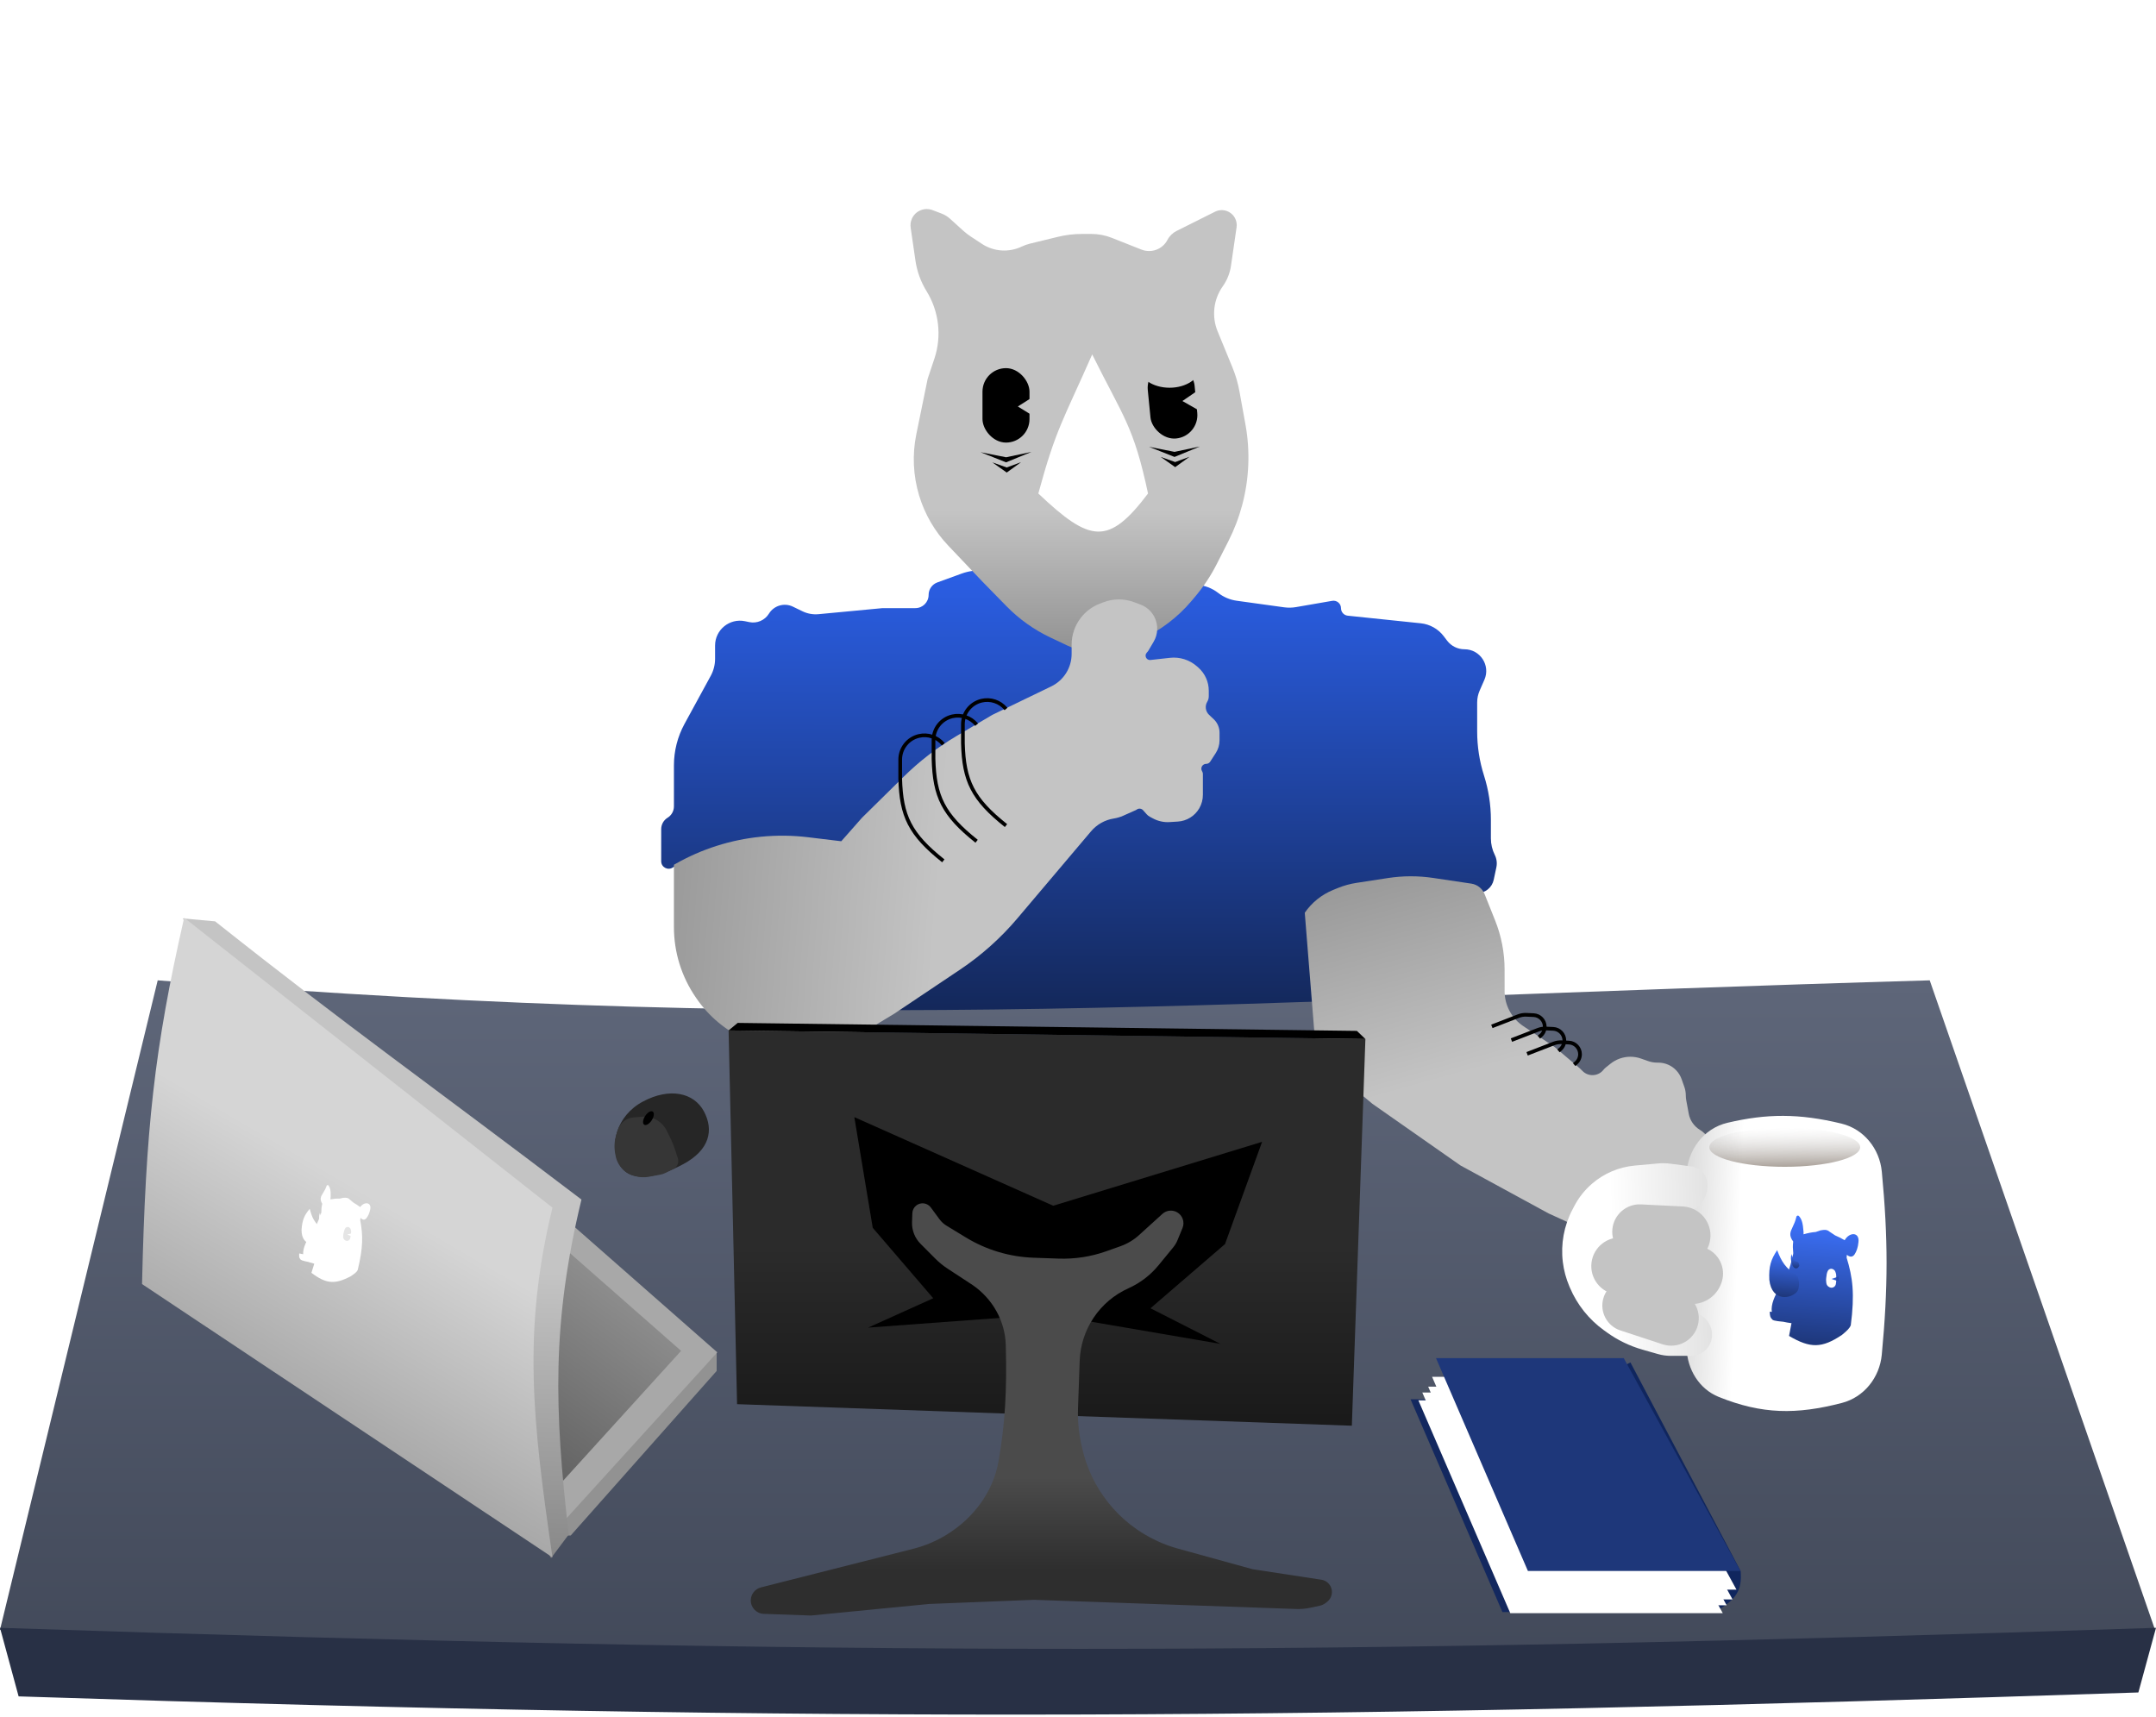 <svg width="265" height="211" viewBox="0 0 265 211" fill="none" xmlns="http://www.w3.org/2000/svg">
<path d="M115.211 71.589L118.213 70.497C119.02 70.204 119.879 70.082 120.736 70.138L147.111 71.882C148.064 71.945 148.976 72.292 149.73 72.878C150.392 73.393 151.178 73.725 152.009 73.84L157.837 74.647C158.321 74.714 158.811 74.706 159.292 74.622L163.748 73.851C164.312 73.754 164.827 74.188 164.827 74.76C164.827 75.232 165.184 75.628 165.654 75.677L174.633 76.612C175.752 76.729 176.772 77.302 177.452 78.198L177.87 78.748C178.376 79.414 179.164 79.805 180.001 79.805C181.93 79.805 183.225 81.785 182.452 83.553L181.867 84.888C181.667 85.347 181.563 85.842 181.563 86.343V89.908C181.563 91.75 181.847 93.581 182.406 95.336C182.964 97.092 183.249 98.923 183.249 100.765V103.054C183.249 103.759 183.413 104.453 183.728 105.083C183.963 105.555 184.032 106.092 183.923 106.607L183.598 108.135C183.395 109.097 182.546 109.784 181.563 109.784H172.991C168.802 109.784 164.662 110.688 160.854 112.433L161.817 121.824V124.232L141.624 129.008C135.843 130.376 129.805 130.205 124.11 128.515L109.684 124.232L106.554 104.125L102.529 103.639C97.956 103.086 93.318 103.468 88.896 104.761L82.978 106.492C82.883 106.519 82.794 106.562 82.713 106.618C82.103 107.04 81.27 106.604 81.27 105.862V101.914C81.27 101.343 81.566 100.813 82.053 100.513C82.539 100.214 82.835 99.684 82.835 99.113V94.079C82.835 92.297 83.282 90.543 84.136 88.978L87.357 83.073C87.708 82.429 87.892 81.708 87.892 80.976V79.348C87.892 77.41 89.673 75.962 91.57 76.357L92.098 76.467C93.042 76.664 94.008 76.248 94.513 75.427C95.129 74.426 96.402 74.055 97.459 74.567L98.632 75.135C99.246 75.433 99.93 75.557 100.61 75.492L108.48 74.748H112.511C113.41 74.748 114.139 74.019 114.139 73.119C114.139 72.435 114.568 71.823 115.211 71.589Z" fill="url(#paint0_linear_203_557)"/>
<path d="M19.384 120.5C105.642 127.342 150.983 122.977 237.188 120.5L264.88 200.325C158.162 213.475 101.992 208.842 0 200.325L19.384 120.5Z" fill="url(#paint1_linear_203_557)"/>
<path d="M0 200.084C103.934 203.545 161.953 203.52 265 200.084L262.833 208.03C164.178 211.316 102.714 211.805 2.288 208.512L0 200.084Z" fill="#283045"/>
<path d="M183.769 113.135L182.475 109.898C182.35 109.586 182.152 109.309 181.897 109.09C181.6 108.836 181.237 108.67 180.85 108.612L176.158 107.912C174.313 107.637 172.438 107.641 170.595 107.924L166.704 108.523C165.937 108.641 165.186 108.848 164.467 109.14L163.862 109.386C162.449 109.96 161.236 110.936 160.372 112.192L161.528 126.588C161.638 127.964 162.105 129.287 162.883 130.427C163.294 131.03 163.786 131.574 164.346 132.042L168.68 135.67L179.516 143.255L190.352 149.155L197.214 152.285C197.214 153.203 197.613 154.075 198.306 154.676L198.464 154.813C198.831 155.131 199.259 155.372 199.721 155.522L201.526 156.106C202.547 156.436 203.655 156.372 204.631 155.924L205.492 155.53C205.823 155.378 206.092 155.118 206.255 154.792C206.405 154.493 206.644 154.248 206.94 154.093L207.544 153.775C208.336 153.358 208.952 152.668 209.276 151.833L209.334 151.685C209.52 151.207 209.616 150.697 209.616 150.184V149.857C209.616 149.394 209.514 148.938 209.319 148.519L208.85 147.514C208.8 147.408 208.712 147.326 208.602 147.285C208.266 147.159 208.209 146.708 208.503 146.502L208.908 146.219C208.978 146.17 209.038 146.109 209.086 146.039L209.701 145.141C210.273 144.305 210.579 143.315 210.579 142.303V141.946C210.579 141.305 210.411 140.675 210.093 140.118L209.999 139.953C209.748 139.513 209.387 139.145 208.953 138.885C208.226 138.448 207.721 137.721 207.567 136.887L207.261 135.237C207.226 135.045 207.208 134.849 207.208 134.654C207.208 134.291 207.146 133.93 207.025 133.588L206.692 132.644C206.556 132.257 206.342 131.902 206.065 131.6C205.489 130.971 204.675 130.613 203.822 130.613H203.688C203.308 130.613 202.931 130.549 202.573 130.422L201.7 130.115C201.281 129.967 200.84 129.891 200.396 129.891C199.505 129.891 198.642 130.194 197.947 130.75L197.37 131.211C197.267 131.294 197.173 131.388 197.091 131.493C196.452 132.306 195.246 132.378 194.515 131.647L194.204 131.336L191.074 128.687L187.462 126.279L187.238 126.129C185.798 125.17 184.934 123.554 184.934 121.824V119.18C184.934 117.109 184.539 115.057 183.769 113.135Z" fill="url(#paint2_linear_203_557)"/>
<path d="M114.018 46.574L114.849 44.083C115.772 41.313 115.42 38.275 113.886 35.79C113.179 34.644 112.714 33.365 112.52 32.033L111.931 27.981C111.879 27.621 111.926 27.254 112.067 26.919C112.484 25.928 113.61 25.445 114.615 25.826L115.735 26.251C116.112 26.394 116.459 26.607 116.759 26.877L118.385 28.349C118.684 28.619 119.004 28.866 119.341 29.088L120.693 29.976C122.154 30.937 124.013 31.061 125.589 30.305C125.901 30.155 126.228 30.038 126.563 29.956L129.984 29.12C130.975 28.878 131.992 28.755 133.013 28.755H134.136C135.004 28.755 135.864 28.919 136.67 29.239L140.296 30.677C141.51 31.159 142.892 30.645 143.496 29.487C143.744 29.011 144.136 28.626 144.616 28.386L148.453 26.468L149.341 26.024C150.294 25.547 151.452 25.975 151.865 26.958C151.996 27.267 152.039 27.607 151.991 27.939L151.302 32.675C151.17 33.581 150.825 34.442 150.296 35.188C149.148 36.805 148.909 38.897 149.663 40.731L151.484 45.163C151.87 46.101 152.156 47.078 152.338 48.076L153.081 52.167C153.68 55.461 153.544 58.847 152.681 62.083C152.271 63.619 151.701 65.108 150.981 66.525L149.549 69.34C148.821 70.773 147.929 72.118 146.891 73.346L146.431 73.891C144.749 75.882 142.648 77.478 140.278 78.562L138.498 79.377C137.362 79.897 136.127 80.166 134.878 80.166C133.589 80.166 132.317 79.88 131.153 79.328L129.1 78.356C127.088 77.403 125.262 76.1 123.705 74.509L120.761 71.497L116.543 67.054C114.883 65.305 113.657 63.19 112.964 60.881C112.234 58.445 112.118 55.865 112.628 53.374L114.018 46.574Z" fill="url(#paint3_linear_203_557)"/>
<path d="M82.835 113.956V106.293L82.966 106.218C86.213 104.362 89.815 103.213 93.537 102.846C95.466 102.656 97.411 102.678 99.335 102.911L103.402 103.403L105.951 100.513L111.044 95.497C113.019 93.551 115.225 91.854 117.612 90.443L121.964 87.871L129.188 84.38C130.733 83.644 131.717 82.086 131.717 80.376V80.046V79.24C131.717 78.045 132.113 76.884 132.844 75.938C133.445 75.16 134.249 74.56 135.167 74.205L135.606 74.035C136.823 73.564 138.171 73.556 139.393 74.015L140.187 74.312C140.934 74.592 141.547 75.144 141.904 75.858C142.383 76.817 142.344 77.954 141.798 78.878L141.139 79.993C141.118 80.028 141.095 80.061 141.068 80.091L140.945 80.229C140.635 80.578 140.882 81.129 141.349 81.129L143.804 80.856C145.001 80.723 146.2 81.099 147.106 81.893L147.279 82.043C148.101 82.763 148.573 83.803 148.573 84.895V85.586C148.573 85.821 148.509 86.052 148.388 86.253C148.074 86.776 148.167 87.447 148.611 87.865L149.183 88.403C149.639 88.832 149.897 89.431 149.897 90.057V90.987C149.897 91.547 149.735 92.095 149.431 92.565L148.747 93.622C148.638 93.79 148.452 93.891 148.252 93.891C147.802 93.891 147.517 94.375 147.736 94.769L147.771 94.832C147.823 94.926 147.85 95.031 147.85 95.139V97.704C147.85 98.283 147.698 98.851 147.408 99.351C146.857 100.303 145.866 100.916 144.769 100.984L143.769 101.047C143.053 101.092 142.338 100.935 141.707 100.595L141.314 100.384C141.178 100.31 141.055 100.214 140.953 100.098L140.501 99.59C140.3 99.363 139.958 99.329 139.716 99.511C139.681 99.537 139.643 99.559 139.603 99.577L138.049 100.268C137.682 100.431 137.295 100.545 136.898 100.608C135.808 100.78 134.816 101.338 134.103 102.181L125.042 112.89C123 115.303 120.632 117.419 118.007 119.178L109.924 124.593L106.814 126.473C105.049 127.539 103.107 128.278 101.079 128.654L100.268 128.805C97.307 129.355 94.249 128.972 91.515 127.711C89.143 126.616 87.109 124.903 85.628 122.751L85.521 122.596C83.771 120.055 82.835 117.042 82.835 113.956Z" fill="url(#paint4_linear_203_557)"/>
<path d="M115.945 105.811C111.833 102.544 110.77 100.297 110.647 95.698V93.364C110.647 91.98 111.6 90.778 112.947 90.461V90.461C114.046 90.202 115.198 90.587 115.921 91.455L115.945 91.484" stroke="black" stroke-width="0.454"/>
<path d="M123.65 101.477C119.538 98.209 118.475 95.962 118.353 91.363V89.03C118.353 87.646 119.305 86.444 120.652 86.126V86.126C121.752 85.868 122.903 86.252 123.626 87.12L123.65 87.149" stroke="black" stroke-width="0.454"/>
<path d="M120.038 103.403C115.926 100.136 114.863 97.889 114.741 93.29V90.956C114.741 89.572 115.693 88.37 117.04 88.053V88.053C118.14 87.794 119.291 88.179 120.014 89.047L120.038 89.076" stroke="black" stroke-width="0.454"/>
<path d="M185.776 127.844L189.045 126.579C189.351 126.461 189.678 126.407 190.006 126.421L190.905 126.46C191.673 126.493 192.278 127.126 192.278 127.894V127.894C192.278 128.32 192.089 128.724 191.761 128.997L191.556 129.169" stroke="black" stroke-width="0.454"/>
<path d="M183.369 126.159L186.637 124.893C186.943 124.775 187.27 124.721 187.598 124.735L188.497 124.775C189.265 124.808 189.87 125.44 189.87 126.209V126.209C189.87 126.635 189.681 127.039 189.354 127.311L189.148 127.483" stroke="black" stroke-width="0.454"/>
<path d="M187.703 129.53L190.972 128.265C191.278 128.146 191.605 128.092 191.932 128.107L192.832 128.146C193.599 128.179 194.205 128.811 194.205 129.58V129.58C194.205 130.006 194.015 130.41 193.688 130.683L193.482 130.854" stroke="black" stroke-width="0.454"/>
<path d="M134.245 43.564C138.073 51.278 139.341 52.35 141.108 60.661C136.223 67.108 134.003 66.691 127.623 60.661C129.789 52.685 130.695 51.626 134.245 43.564Z" fill="white"/>
<rect x="120.76" y="45.25" width="5.779" height="9.15" rx="2.89" fill="black"/>
<rect x="140.796" y="45.072" width="5.779" height="9.15" rx="2.89" transform="rotate(-5.596 140.796 45.072)" fill="black"/>
<path d="M125.104 49.962L127.263 48.594L127.279 51.305L125.104 49.962Z" fill="#C4C4C4"/>
<path d="M145.332 49.292L147.44 47.847L147.554 50.555L145.332 49.292Z" fill="#C4C4C4"/>
<ellipse cx="143.757" cy="45.13" rx="3.732" ry="2.528" fill="#C4C4C4"/>
<path d="M123.659 56.829L120.524 55.583L123.659 56.206L126.78 55.547L123.659 56.829Z" fill="black"/>
<path d="M123.74 58.083L121.964 56.829L123.738 57.46L125.502 56.808L123.74 58.083Z" fill="black"/>
<path d="M144.363 56.164L141.228 54.918L144.363 55.541L147.484 54.882L144.363 56.164Z" fill="black"/>
<path d="M144.444 57.418L142.668 56.164L144.442 56.795L146.206 56.143L144.444 57.418Z" fill="black"/>
<g filter="url(#filter0_d_203_557)">
<path d="M89.554 123.027L167.825 124.083L166.159 171.612L90.595 168.964L89.554 123.027Z" fill="url(#paint5_linear_203_557)"/>
<path d="M90.671 122.102L166.776 123.083L167.825 124.083L89.554 123.027L90.671 122.102Z" fill="black"/>
<path d="M105.007 133.684L129.454 144.575L155.127 136.72L150.57 149.285L141.407 157.179L150.004 161.553L128.838 157.925L106.706 159.555L114.707 155.947L107.272 147.288L105.007 133.684Z" fill="black"/>
<path d="M112.26 186.738L93.525 191.489C92.814 191.67 92.307 192.298 92.281 193.032C92.249 193.943 92.962 194.707 93.873 194.739L99.683 194.943L114.19 193.524L127.099 193.012L140.695 193.489L159.32 194.142C159.897 194.162 160.473 194.111 161.038 193.991L162.212 193.741C162.478 193.684 162.727 193.568 162.942 193.402L163.118 193.266C163.691 192.821 163.873 192.035 163.555 191.383C163.334 190.932 162.907 190.618 162.41 190.543L153.975 189.256L144.776 186.717C143.91 186.478 143.065 186.169 142.249 185.793C137.499 183.605 134.06 179.303 132.97 174.188L132.875 173.741C132.576 172.342 132.451 170.911 132.501 169.482L132.706 163.644C132.842 159.77 135.167 156.309 138.703 154.719C140.137 154.075 141.403 153.107 142.4 151.891L144.207 149.687C144.423 149.423 144.599 149.129 144.729 148.813L145.346 147.311C145.636 146.604 145.367 145.791 144.713 145.397C144.128 145.045 143.38 145.118 142.874 145.577L140.001 148.185C139.339 148.786 138.565 149.249 137.723 149.549L136 150.162C134.112 150.834 132.114 151.143 130.112 151.073L127.037 150.965C124.098 150.862 121.234 150.005 118.722 148.476L116.338 147.026C116.003 146.822 115.711 146.554 115.478 146.238L114.411 144.789C113.991 144.219 113.184 144.107 112.625 144.54C112.33 144.769 112.152 145.118 112.139 145.491L112.1 146.588C112.065 147.585 112.445 148.551 113.149 149.258L114.956 151.071C115.419 151.536 115.93 151.952 116.48 152.312L119.54 154.316C121.987 155.997 123.539 158.72 123.622 161.688C123.776 167.219 123.544 171.381 122.73 175.995C122.063 179.778 119.636 182.982 116.367 184.999C115.095 185.784 113.71 186.371 112.26 186.738Z" fill="url(#paint6_linear_203_557)"/>
</g>
<g filter="url(#filter1_d_203_557)">
<path d="M41.37 165.296L60.973 142.135L88.085 164.409L88.085 166.697L70.145 186.924L67.737 186.924L41.37 165.296Z" fill="#929292"/>
<path d="M39.925 162.406L59.529 139.246L88.165 164.409L69.021 185.479L39.925 162.406Z" fill="#A8A8A8"/>
<path d="M39.925 162.406L57.721 141.381L83.717 164.224L66.339 183.352L39.925 162.406Z" fill="url(#paint7_linear_203_557)"/>
<path d="M22.467 111.072L26.44 111.433C43.391 124.87 52.028 130.852 71.469 145.627C67.82 160.76 68.12 171.37 69.904 186.804L67.737 189.693L22.467 111.072Z" fill="url(#paint8_linear_203_557)"/>
<path d="M22.635 110.988L67.906 146.627C64.185 161.921 65.48 172.897 67.906 189.609L17.458 156.018C17.904 136.967 18.952 127.151 22.635 110.988Z" fill="url(#paint9_linear_203_557)"/>
<path fill-rule="evenodd" clip-rule="evenodd" d="M40.144 143.949C40.166 143.882 40.234 143.84 40.304 143.854C40.336 143.861 40.366 143.879 40.385 143.906C40.596 144.204 40.666 144.537 40.643 145.277C40.64 145.386 40.63 145.495 40.611 145.602C41.021 145.53 41.391 145.499 41.739 145.514L42.187 145.416C42.559 145.391 42.703 145.413 42.857 145.51L43.459 146.018L43.458 146.018C43.719 146.163 43.988 146.34 44.272 146.551C44.785 145.843 45.717 145.941 45.498 146.87C45.401 147.337 45.224 147.7 45.018 147.938C44.795 148.196 44.522 148.114 44.325 147.885L44.273 148.146C44.62 149.981 44.656 151.486 43.957 154.33L43.941 154.33C43.845 154.531 43.587 154.748 43.068 155.082C41.124 156.089 40.076 155.985 38.278 154.637L38.629 153.51C38.423 153.459 38.241 153.409 38.078 153.358C38.028 153.342 37.981 153.324 37.936 153.305C37.127 153.143 36.933 153.058 36.896 152.928C36.769 152.788 36.752 152.625 36.775 152.253L37.262 152.349C37.21 151.563 37.745 150.513 38.315 149.716C38.783 149.061 39.121 148.336 39.445 147.362C39.453 147.338 39.464 147.314 39.477 147.293C39.47 147.288 39.467 147.284 39.47 147.28C39.498 147.242 39.499 147.159 39.501 147.031C39.504 146.839 39.508 146.546 39.608 146.15C39.259 145.547 39.437 145.261 39.705 144.828C39.847 144.599 40.015 144.329 40.144 143.949Z" fill="white"/>
<path d="M39.325 147.251C39.298 147.262 39.472 147.965 39.709 147.992C39.947 148.019 39.914 148.402 39.914 148.402C39.684 148.783 39.336 148.599 39.27 148.151C39.198 147.781 39.214 147.585 39.325 147.251Z" fill="white"/>
<path d="M38.07 146.764C38.352 147.844 38.606 148.427 39.661 149.352C39.773 149.893 39.711 150.332 39.508 150.654C38.945 151.309 37.058 151.466 37.063 149.363C37.145 148.133 37.409 147.561 38.07 146.764Z" fill="white"/>
<path d="M43.085 150.212L43.036 150.407C43.012 150.503 42.953 150.587 42.871 150.642C42.824 150.674 42.77 150.696 42.714 150.706C42.62 150.721 42.525 150.703 42.444 150.654L42.406 150.631C42.337 150.588 42.28 150.529 42.24 150.457C42.202 150.387 42.182 150.308 42.184 150.229L42.186 150.051C42.187 149.962 42.198 149.874 42.22 149.788L42.313 149.416C42.327 149.362 42.348 149.309 42.377 149.261L42.434 149.164C42.485 149.078 42.571 149.018 42.67 149C42.764 148.983 42.861 149.005 42.937 149.062L42.96 149.079C43.04 149.138 43.096 149.225 43.117 149.323L43.14 149.433C43.156 149.506 43.16 149.58 43.152 149.653L43.108 150.08C43.104 150.125 43.096 150.169 43.085 150.212Z" fill="#E5E5E5"/>
<path d="M42.685 149.916L43.337 149.775L43.289 150.2L42.685 149.916Z" fill="white"/>
</g>
<g filter="url(#filter2_d_203_557)">
<path d="M207.283 135.399C207.37 132.355 209.359 129.632 212.324 128.935C217.143 127.801 221.135 127.768 226.351 129.038C229.098 129.707 231.031 132.129 231.299 134.944C232.083 143.173 232.077 149.213 231.294 157.445C231.028 160.25 229.112 162.665 226.385 163.372C220.794 164.821 216.592 164.774 211.268 162.636C208.849 161.665 207.385 159.248 207.305 156.643C207.065 148.822 207.062 143.073 207.283 135.399Z" fill="url(#paint10_linear_203_557)"/>
<path d="M204.053 151.812C205.143 151.962 206.564 152.095 207.854 152.198C209.539 152.331 210.774 153.999 210.355 155.636C210.062 156.782 209.03 157.583 207.847 157.583H205.369C204.832 157.583 204.298 157.508 203.781 157.361L201.867 156.814C200.303 156.367 198.828 155.652 197.508 154.7L197.144 154.438C195.3 153.109 193.856 151.3 192.966 149.208L192.885 149.017C192.483 148.07 192.216 147.071 192.091 146.05C191.821 143.838 192.231 141.596 193.265 139.622L193.505 139.164C194.047 138.128 194.779 137.204 195.662 136.438C197.142 135.156 198.986 134.371 200.936 134.194L203.788 133.934C204.301 133.888 204.817 133.898 205.328 133.965L207.913 134.305C208.673 134.405 209.33 134.889 209.651 135.585C209.787 135.879 209.857 136.199 209.857 136.523V136.747C209.857 138.546 208.399 140.005 206.599 140.005H205.884H204.86C202.883 140.005 200.976 140.733 199.503 142.051L198.572 143.126C198.154 143.608 197.845 144.175 197.668 144.787C197.174 146.487 197.743 148.317 199.113 149.438L199.139 149.46C199.381 149.657 199.643 149.829 199.92 149.972L202.498 151.303C202.987 151.555 203.508 151.736 204.053 151.812Z" fill="url(#paint11_linear_203_557)"/>
<g filter="url(#filter3_d_203_557)">
<path d="M198.186 140.144C198.385 138.374 199.925 137.063 201.704 137.151L206.84 137.406C208.922 137.509 210.474 139.362 210.211 141.429C209.96 143.391 208.166 144.777 206.205 144.523L201.105 143.864C199.28 143.628 197.981 141.972 198.186 140.144Z" fill="#C4C4C4"/>
</g>
<g filter="url(#filter4_d_203_557)">
<path d="M197.061 148.732C197.527 147.032 199.275 146.023 200.98 146.47L206.275 147.859C208.083 148.333 209.165 150.183 208.69 151.991C208.196 153.878 206.212 154.957 204.359 154.348L199.159 152.639C197.531 152.104 196.608 150.385 197.061 148.732Z" fill="#C4C4C4"/>
</g>
<g filter="url(#filter5_d_203_557)">
<path d="M195.619 144.286C195.865 142.379 197.598 141.024 199.508 141.243L208.8 142.311C210.5 142.506 211.783 143.945 211.783 145.656C211.783 146.059 211.711 146.459 211.569 146.836L211.54 146.914C210.918 148.576 209.232 149.591 207.471 149.364L198.655 148.224C196.729 147.975 195.37 146.212 195.619 144.286Z" fill="#C4C4C4"/>
</g>
<ellipse cx="219.368" cy="131.938" rx="9.271" ry="2.408" fill="url(#paint12_linear_203_557)"/>
<path fill-rule="evenodd" clip-rule="evenodd" d="M220.797 140.494C220.817 140.401 220.902 140.335 220.997 140.343C221.042 140.347 221.084 140.367 221.114 140.401C221.456 140.784 221.598 141.242 221.676 142.325C221.684 142.431 221.686 142.537 221.68 142.643C222.217 142.486 222.706 142.39 223.174 142.357L223.762 142.158C224.258 142.069 224.455 142.077 224.675 142.185L225.561 142.777L225.56 142.776C225.933 142.931 226.32 143.128 226.734 143.369C227.316 142.342 228.583 142.334 228.428 143.614C228.368 144.256 228.185 144.771 227.944 145.121C227.683 145.501 227.305 145.432 227.005 145.154L226.975 145.513C227.716 147.926 227.991 149.942 227.479 153.867L227.457 153.87C227.359 154.154 227.044 154.485 226.397 155.011C223.938 156.656 222.514 156.674 219.897 155.133L220.198 153.566C219.808 153.514 219.476 153.459 219.19 153.391C218.118 153.296 217.851 153.211 217.783 153.044C217.59 152.876 217.543 152.66 217.519 152.156L217.782 152.178C217.639 151.303 218.146 150.126 218.732 149.276C219.545 148.096 220.004 146.909 220.371 145.184C220.378 145.15 220.389 145.118 220.403 145.087C220.393 145.081 220.389 145.076 220.392 145.071C220.425 145.015 220.414 144.904 220.397 144.732C220.372 144.474 220.334 144.079 220.408 143.532C219.848 142.775 220.043 142.364 220.339 141.742C220.496 141.413 220.681 141.024 220.797 140.494Z" fill="url(#paint13_linear_203_557)"/>
<path d="M220.192 145.054C220.157 145.073 220.496 145.991 220.82 145.991C221.143 145.991 221.157 146.511 221.157 146.511C220.904 147.057 220.409 146.863 220.253 146.271C220.101 145.785 220.092 145.519 220.192 145.054Z" fill="url(#paint14_linear_203_557)"/>
<path d="M218.434 144.588C218.975 145.997 219.403 146.742 220.96 147.826C221.191 148.535 221.174 149.134 220.95 149.597C220.292 150.563 217.78 151.056 217.471 148.23C217.396 146.567 217.665 145.758 218.434 144.588Z" fill="url(#paint15_linear_203_557)"/>
<path d="M225.688 148.466L225.652 148.736C225.634 148.868 225.567 148.99 225.466 149.077C225.407 149.127 225.338 149.164 225.264 149.185C225.141 149.221 225.009 149.21 224.893 149.156L224.839 149.131C224.739 149.084 224.654 149.013 224.59 148.923C224.528 148.834 224.49 148.731 224.479 148.624L224.456 148.386C224.444 148.266 224.446 148.145 224.462 148.026L224.531 147.514C224.542 147.438 224.563 147.365 224.594 147.295L224.655 147.157C224.711 147.033 224.818 146.939 224.948 146.9C225.072 146.863 225.205 146.879 225.317 146.944L225.35 146.963C225.466 147.031 225.554 147.139 225.597 147.267L225.645 147.412C225.677 147.507 225.693 147.606 225.694 147.706L225.699 148.286C225.7 148.346 225.696 148.407 225.688 148.466Z" fill="white"/>
<path d="M225.107 148.129L225.961 147.841L225.96 148.42L225.107 148.129Z" fill="url(#paint16_linear_203_557)"/>
</g>
<g filter="url(#filter6_d_203_557)">
<path d="M86.519 134.787C87.754 137.095 87.235 139.537 83.952 141.293C80.668 143.049 77.36 143.601 76.126 141.293C74.891 138.985 75.731 135.343 79.015 133.587C82.299 131.831 85.285 132.479 86.519 134.787Z" fill="#262626"/>
<path d="M78.903 135.448L77.86 135.537C77.149 135.598 76.511 135.996 76.144 136.608C76.052 136.761 75.979 136.924 75.927 137.095L75.745 137.68C75.521 138.405 75.473 139.174 75.606 139.922L75.66 140.222C75.729 140.612 75.871 140.984 76.079 141.321C76.496 141.999 77.155 142.494 77.923 142.706L78.109 142.758C78.637 142.903 79.19 142.928 79.728 142.83L81.125 142.576C81.358 142.534 81.584 142.46 81.797 142.355L82.745 141.89C83.177 141.678 83.424 141.21 83.356 140.733C83.347 140.671 83.333 140.611 83.314 140.551L83.028 139.658C82.842 139.076 82.612 138.509 82.342 137.961L81.905 137.079C81.321 135.983 80.14 135.342 78.903 135.448Z" fill="#363636"/>
<ellipse cx="79.702" cy="135.621" rx="0.482" ry="0.963" transform="rotate(32.908 79.702 135.621)" fill="black"/>
</g>
<g filter="url(#filter7_d_203_557)">
<path d="M196.448 170.181L210.786 196.337L184.669 196.337L173.374 170.181L196.448 170.181Z" fill="#13285F"/>
<path d="M193.964 168.93L200.401 165.65L213.951 191.295C214.133 193.692 213.438 194.804 210.7 196.352L193.964 168.93Z" fill="#10265E"/>
<g filter="url(#filter8_d_203_557)">
<path d="M197.411 168.495L211.749 194.651L185.632 194.651L174.338 168.495L197.411 168.495Z" fill="white"/>
</g>
<g filter="url(#filter9_d_203_557)">
<path d="M197.893 167.532L212.231 193.688L186.114 193.688L174.82 167.532L197.893 167.532Z" fill="white"/>
</g>
<g filter="url(#filter10_d_203_557)">
<path d="M198.615 166.81L212.953 192.966L186.836 192.966L175.542 166.81L198.615 166.81Z" fill="white"/>
</g>
<g filter="url(#filter11_d_203_557)">
<path d="M199.097 165.606L213.435 191.762L187.317 191.762L176.023 165.606L199.097 165.606Z" fill="white"/>
</g>
<path d="M199.579 165.124L213.917 191.28L187.799 191.28L176.505 165.124L199.579 165.124Z" fill="#1E377A"/>
</g>
<path fill-rule="evenodd" clip-rule="evenodd" d="M237.975 37.133L229.253 25.623L220.53 37.133H224.457V80.298H233.569V37.133H237.975ZM220.14 46.246H211.028V80.298H220.14V46.246ZM206.711 59.195H197.599V80.298H206.711V59.195Z" fill="white"/>
<path d="M103.95 2.658L108.078 1.135L112.365 14.657C111.692 14.692 110.952 14.865 110.006 15.689L103.95 2.658Z" fill="white"/>
<circle cx="112.201" cy="17.508" r="1.787" transform="rotate(9.625 112.201 17.508)" fill="white"/>
<path d="M98.447 17.319L100.67 15.086L107.529 22.579C107.103 22.805 106.674 23.14 106.308 23.96L98.447 17.319Z" fill="white"/>
<circle cx="108.282" cy="24.481" r="1.28" transform="rotate(-15.259 108.282 24.481)" fill="white"/>
<defs>
<filter id="filter0_d_203_557" x="84.564" y="120.741" width="88.251" height="82.822" filterUnits="userSpaceOnUse" color-interpolation-filters="sRGB">
<feFlood flood-opacity="0" result="BackgroundImageFix"/>
<feColorMatrix in="SourceAlpha" type="matrix" values="0 0 0 0 0 0 0 0 0 0 0 0 0 0 0 0 0 0 127 0" result="hardAlpha"/>
<feOffset dy="3.629"/>
<feGaussianBlur stdDeviation="2.495"/>
<feComposite in2="hardAlpha" operator="out"/>
<feColorMatrix type="matrix" values="0 0 0 0 0 0 0 0 0 0 0 0 0 0 0 0 0 0 0.2 0"/>
<feBlend mode="normal" in2="BackgroundImageFix" result="effect1_dropShadow_203_557"/>
<feBlend mode="normal" in="SourceGraphic" in2="effect1_dropShadow_203_557" result="shape"/>
</filter>
<filter id="filter1_d_203_557" x="10.653" y="105.998" width="84.317" height="92.315" filterUnits="userSpaceOnUse" color-interpolation-filters="sRGB">
<feFlood flood-opacity="0" result="BackgroundImageFix"/>
<feColorMatrix in="SourceAlpha" type="matrix" values="0 0 0 0 0 0 0 0 0 0 0 0 0 0 0 0 0 0 127 0" result="hardAlpha"/>
<feOffset dy="1.815"/>
<feGaussianBlur stdDeviation="3.402"/>
<feComposite in2="hardAlpha" operator="out"/>
<feColorMatrix type="matrix" values="0 0 0 0 0 0 0 0 0 0 0 0 0 0 0 0 0 0 0.19 0"/>
<feBlend mode="normal" in2="BackgroundImageFix" result="effect1_dropShadow_203_557"/>
<feBlend mode="normal" in="SourceGraphic" in2="effect1_dropShadow_203_557" result="shape"/>
</filter>
<filter id="filter2_d_203_557" x="183.391" y="128.085" width="57.113" height="53.973" filterUnits="userSpaceOnUse" color-interpolation-filters="sRGB">
<feFlood flood-opacity="0" result="BackgroundImageFix"/>
<feColorMatrix in="SourceAlpha" type="matrix" values="0 0 0 0 0 0 0 0 0 0 0 0 0 0 0 0 0 0 127 0" result="hardAlpha"/>
<feOffset dy="9.073"/>
<feGaussianBlur stdDeviation="4.31"/>
<feComposite in2="hardAlpha" operator="out"/>
<feColorMatrix type="matrix" values="0 0 0 0 0 0 0 0 0 0 0 0 0 0 0 0 0 0 0.1 0"/>
<feBlend mode="normal" in2="BackgroundImageFix" result="effect1_dropShadow_203_557"/>
<feBlend mode="normal" in="SourceGraphic" in2="effect1_dropShadow_203_557" result="shape"/>
</filter>
<filter id="filter3_d_203_557" x="192.721" y="133.518" width="22.962" height="18.294" filterUnits="userSpaceOnUse" color-interpolation-filters="sRGB">
<feFlood flood-opacity="0" result="BackgroundImageFix"/>
<feColorMatrix in="SourceAlpha" type="matrix" values="0 0 0 0 0 0 0 0 0 0 0 0 0 0 0 0 0 0 127 0" result="hardAlpha"/>
<feOffset dy="1.815"/>
<feGaussianBlur stdDeviation="2.722"/>
<feComposite in2="hardAlpha" operator="out"/>
<feColorMatrix type="matrix" values="0 0 0 0 0 0 0 0 0 0 0 0 0 0 0 0 0 0 0.25 0"/>
<feBlend mode="normal" in2="BackgroundImageFix" result="effect1_dropShadow_203_557"/>
<feBlend mode="normal" in="SourceGraphic" in2="effect1_dropShadow_203_557" result="shape"/>
</filter>
<filter id="filter4_d_203_557" x="191.502" y="142.735" width="22.744" height="19.042" filterUnits="userSpaceOnUse" color-interpolation-filters="sRGB">
<feFlood flood-opacity="0" result="BackgroundImageFix"/>
<feColorMatrix in="SourceAlpha" type="matrix" values="0 0 0 0 0 0 0 0 0 0 0 0 0 0 0 0 0 0 127 0" result="hardAlpha"/>
<feOffset dy="1.815"/>
<feGaussianBlur stdDeviation="2.722"/>
<feComposite in2="hardAlpha" operator="out"/>
<feColorMatrix type="matrix" values="0 0 0 0 0 0 0 0 0 0 0 0 0 0 0 0 0 0 0.25 0"/>
<feBlend mode="normal" in2="BackgroundImageFix" result="effect1_dropShadow_203_557"/>
<feBlend mode="normal" in="SourceGraphic" in2="effect1_dropShadow_203_557" result="shape"/>
</filter>
<filter id="filter5_d_203_557" x="190.145" y="137.591" width="27.082" height="19.064" filterUnits="userSpaceOnUse" color-interpolation-filters="sRGB">
<feFlood flood-opacity="0" result="BackgroundImageFix"/>
<feColorMatrix in="SourceAlpha" type="matrix" values="0 0 0 0 0 0 0 0 0 0 0 0 0 0 0 0 0 0 127 0" result="hardAlpha"/>
<feOffset dy="1.815"/>
<feGaussianBlur stdDeviation="2.722"/>
<feComposite in2="hardAlpha" operator="out"/>
<feColorMatrix type="matrix" values="0 0 0 0 0 0 0 0 0 0 0 0 0 0 0 0 0 0 0.25 0"/>
<feBlend mode="normal" in2="BackgroundImageFix" result="effect1_dropShadow_203_557"/>
<feBlend mode="normal" in="SourceGraphic" in2="effect1_dropShadow_203_557" result="shape"/>
</filter>
<filter id="filter6_d_203_557" x="71.903" y="130.771" width="18.859" height="17.561" filterUnits="userSpaceOnUse" color-interpolation-filters="sRGB">
<feFlood flood-opacity="0" result="BackgroundImageFix"/>
<feColorMatrix in="SourceAlpha" type="matrix" values="0 0 0 0 0 0 0 0 0 0 0 0 0 0 0 0 0 0 127 0" result="hardAlpha"/>
<feOffset dy="1.815"/>
<feGaussianBlur stdDeviation="1.815"/>
<feComposite in2="hardAlpha" operator="out"/>
<feColorMatrix type="matrix" values="0 0 0 0 0 0 0 0 0 0 0 0 0 0 0 0 0 0 0.25 0"/>
<feBlend mode="normal" in2="BackgroundImageFix" result="effect1_dropShadow_203_557"/>
<feBlend mode="normal" in="SourceGraphic" in2="effect1_dropShadow_203_557" result="shape"/>
</filter>
<filter id="filter7_d_203_557" x="169.745" y="163.309" width="47.862" height="38.486" filterUnits="userSpaceOnUse" color-interpolation-filters="sRGB">
<feFlood flood-opacity="0" result="BackgroundImageFix"/>
<feColorMatrix in="SourceAlpha" type="matrix" values="0 0 0 0 0 0 0 0 0 0 0 0 0 0 0 0 0 0 127 0" result="hardAlpha"/>
<feOffset dy="1.815"/>
<feGaussianBlur stdDeviation="1.815"/>
<feComposite in2="hardAlpha" operator="out"/>
<feColorMatrix type="matrix" values="0 0 0 0 0 0 0 0 0 0 0 0 0 0 0 0 0 0 0.3 0"/>
<feBlend mode="normal" in2="BackgroundImageFix" result="effect1_dropShadow_203_557"/>
<feBlend mode="normal" in="SourceGraphic" in2="effect1_dropShadow_203_557" result="shape"/>
</filter>
<filter id="filter8_d_203_557" x="172.523" y="168.495" width="41.04" height="29.785" filterUnits="userSpaceOnUse" color-interpolation-filters="sRGB">
<feFlood flood-opacity="0" result="BackgroundImageFix"/>
<feColorMatrix in="SourceAlpha" type="matrix" values="0 0 0 0 0 0 0 0 0 0 0 0 0 0 0 0 0 0 127 0" result="hardAlpha"/>
<feOffset dy="1.815"/>
<feGaussianBlur stdDeviation="0.907"/>
<feComposite in2="hardAlpha" operator="out"/>
<feColorMatrix type="matrix" values="0 0 0 0 0 0 0 0 0 0 0 0 0 0 0 0 0 0 0.25 0"/>
<feBlend mode="normal" in2="BackgroundImageFix" result="effect1_dropShadow_203_557"/>
<feBlend mode="normal" in="SourceGraphic" in2="effect1_dropShadow_203_557" result="shape"/>
</filter>
<filter id="filter9_d_203_557" x="173.005" y="167.532" width="41.04" height="29.785" filterUnits="userSpaceOnUse" color-interpolation-filters="sRGB">
<feFlood flood-opacity="0" result="BackgroundImageFix"/>
<feColorMatrix in="SourceAlpha" type="matrix" values="0 0 0 0 0 0 0 0 0 0 0 0 0 0 0 0 0 0 127 0" result="hardAlpha"/>
<feOffset dy="1.815"/>
<feGaussianBlur stdDeviation="0.907"/>
<feComposite in2="hardAlpha" operator="out"/>
<feColorMatrix type="matrix" values="0 0 0 0 0 0 0 0 0 0 0 0 0 0 0 0 0 0 0.25 0"/>
<feBlend mode="normal" in2="BackgroundImageFix" result="effect1_dropShadow_203_557"/>
<feBlend mode="normal" in="SourceGraphic" in2="effect1_dropShadow_203_557" result="shape"/>
</filter>
<filter id="filter10_d_203_557" x="173.727" y="166.81" width="41.04" height="29.785" filterUnits="userSpaceOnUse" color-interpolation-filters="sRGB">
<feFlood flood-opacity="0" result="BackgroundImageFix"/>
<feColorMatrix in="SourceAlpha" type="matrix" values="0 0 0 0 0 0 0 0 0 0 0 0 0 0 0 0 0 0 127 0" result="hardAlpha"/>
<feOffset dy="1.815"/>
<feGaussianBlur stdDeviation="0.907"/>
<feComposite in2="hardAlpha" operator="out"/>
<feColorMatrix type="matrix" values="0 0 0 0 0 0 0 0 0 0 0 0 0 0 0 0 0 0 0.25 0"/>
<feBlend mode="normal" in2="BackgroundImageFix" result="effect1_dropShadow_203_557"/>
<feBlend mode="normal" in="SourceGraphic" in2="effect1_dropShadow_203_557" result="shape"/>
</filter>
<filter id="filter11_d_203_557" x="174.209" y="165.606" width="41.04" height="29.785" filterUnits="userSpaceOnUse" color-interpolation-filters="sRGB">
<feFlood flood-opacity="0" result="BackgroundImageFix"/>
<feColorMatrix in="SourceAlpha" type="matrix" values="0 0 0 0 0 0 0 0 0 0 0 0 0 0 0 0 0 0 127 0" result="hardAlpha"/>
<feOffset dy="1.815"/>
<feGaussianBlur stdDeviation="0.907"/>
<feComposite in2="hardAlpha" operator="out"/>
<feColorMatrix type="matrix" values="0 0 0 0 0 0 0 0 0 0 0 0 0 0 0 0 0 0 0.25 0"/>
<feBlend mode="normal" in2="BackgroundImageFix" result="effect1_dropShadow_203_557"/>
<feBlend mode="normal" in="SourceGraphic" in2="effect1_dropShadow_203_557" result="shape"/>
</filter>
<linearGradient id="paint0_linear_203_557" x1="132.681" y1="70.052" x2="132.56" y2="134.707" gradientUnits="userSpaceOnUse">
<stop stop-color="#2B5FE6"/>
<stop offset="1" stop-color="#0F1D3F"/>
</linearGradient>
<linearGradient id="paint1_linear_203_557" x1="132.44" y1="120.5" x2="132.319" y2="217.181" gradientUnits="userSpaceOnUse">
<stop stop-color="#5E6679"/>
<stop offset="1" stop-color="#3E4555"/>
</linearGradient>
<linearGradient id="paint2_linear_203_557" x1="179.034" y1="132.179" x2="171.088" y2="103.764" gradientUnits="userSpaceOnUse">
<stop stop-color="#C4C4C4"/>
<stop offset="1" stop-color="#949494"/>
</linearGradient>
<linearGradient id="paint3_linear_203_557" x1="132.801" y1="62.708" x2="132.801" y2="80.166" gradientUnits="userSpaceOnUse">
<stop stop-color="#C4C4C4"/>
<stop offset="1" stop-color="#929292"/>
</linearGradient>
<linearGradient id="paint4_linear_203_557" x1="116.426" y1="95.698" x2="55.745" y2="91.002" gradientUnits="userSpaceOnUse">
<stop stop-color="#C4C4C4"/>
<stop offset="1" stop-color="#777777"/>
</linearGradient>
<linearGradient id="paint5_linear_203_557" x1="127.985" y1="149.637" x2="127.985" y2="198.158" gradientUnits="userSpaceOnUse">
<stop stop-color="#2B2B2B"/>
<stop offset="1" stop-color="#040404"/>
</linearGradient>
<linearGradient id="paint6_linear_203_557" x1="128.948" y1="177.931" x2="128.948" y2="189.368" gradientUnits="userSpaceOnUse">
<stop stop-color="#4B4B4B"/>
<stop offset="1" stop-color="#2E2E2E"/>
</linearGradient>
<linearGradient id="paint7_linear_203_557" x1="67.665" y1="146.145" x2="49.725" y2="170.947" gradientUnits="userSpaceOnUse">
<stop stop-color="#949494"/>
<stop offset="1" stop-color="#5C5C5C"/>
</linearGradient>
<linearGradient id="paint8_linear_203_557" x1="66.1" y1="154.573" x2="65.016" y2="189.73" gradientUnits="userSpaceOnUse">
<stop stop-color="#C4C4C4"/>
<stop offset="1" stop-color="#888888"/>
</linearGradient>
<linearGradient id="paint9_linear_203_557" x1="42.742" y1="143.496" x2="19.384" y2="183.349" gradientUnits="userSpaceOnUse">
<stop stop-color="#D5D5D5"/>
<stop offset="1" stop-color="#888888"/>
</linearGradient>
<linearGradient id="paint10_linear_203_557" x1="213.83" y1="140.968" x2="190.352" y2="139.884" gradientUnits="userSpaceOnUse">
<stop stop-color="white"/>
<stop offset="1" stop-color="#828282"/>
</linearGradient>
<linearGradient id="paint11_linear_203_557" x1="197.938" y1="140.727" x2="248.626" y2="139.162" gradientUnits="userSpaceOnUse">
<stop stop-color="white"/>
<stop offset="1" stop-color="#858585"/>
</linearGradient>
<linearGradient id="paint12_linear_203_557" x1="219.368" y1="129.53" x2="219.489" y2="137.837" gradientUnits="userSpaceOnUse">
<stop stop-color="#C4C4C4" stop-opacity="0"/>
<stop offset="1" stop-color="#301700"/>
</linearGradient>
<linearGradient id="paint13_linear_203_557" x1="223.588" y1="140.56" x2="222.276" y2="156.208" gradientUnits="userSpaceOnUse">
<stop stop-color="#3D73FF"/>
<stop offset="1" stop-color="#1E377A"/>
</linearGradient>
<linearGradient id="paint14_linear_203_557" x1="220.718" y1="145.098" x2="220.573" y2="146.818" gradientUnits="userSpaceOnUse">
<stop stop-color="#3D73FF"/>
<stop offset="1" stop-color="#1E377A"/>
</linearGradient>
<linearGradient id="paint15_linear_203_557" x1="219.582" y1="144.684" x2="219.107" y2="150.341" gradientUnits="userSpaceOnUse">
<stop stop-color="#3D73FF"/>
<stop offset="1" stop-color="#1E377A"/>
</linearGradient>
<linearGradient id="paint16_linear_203_557" x1="225.107" y1="148.129" x2="226.245" y2="148.131" gradientUnits="userSpaceOnUse">
<stop stop-color="#3D73FF"/>
<stop offset="1" stop-color="#1E377A"/>
</linearGradient>
</defs>
</svg>
